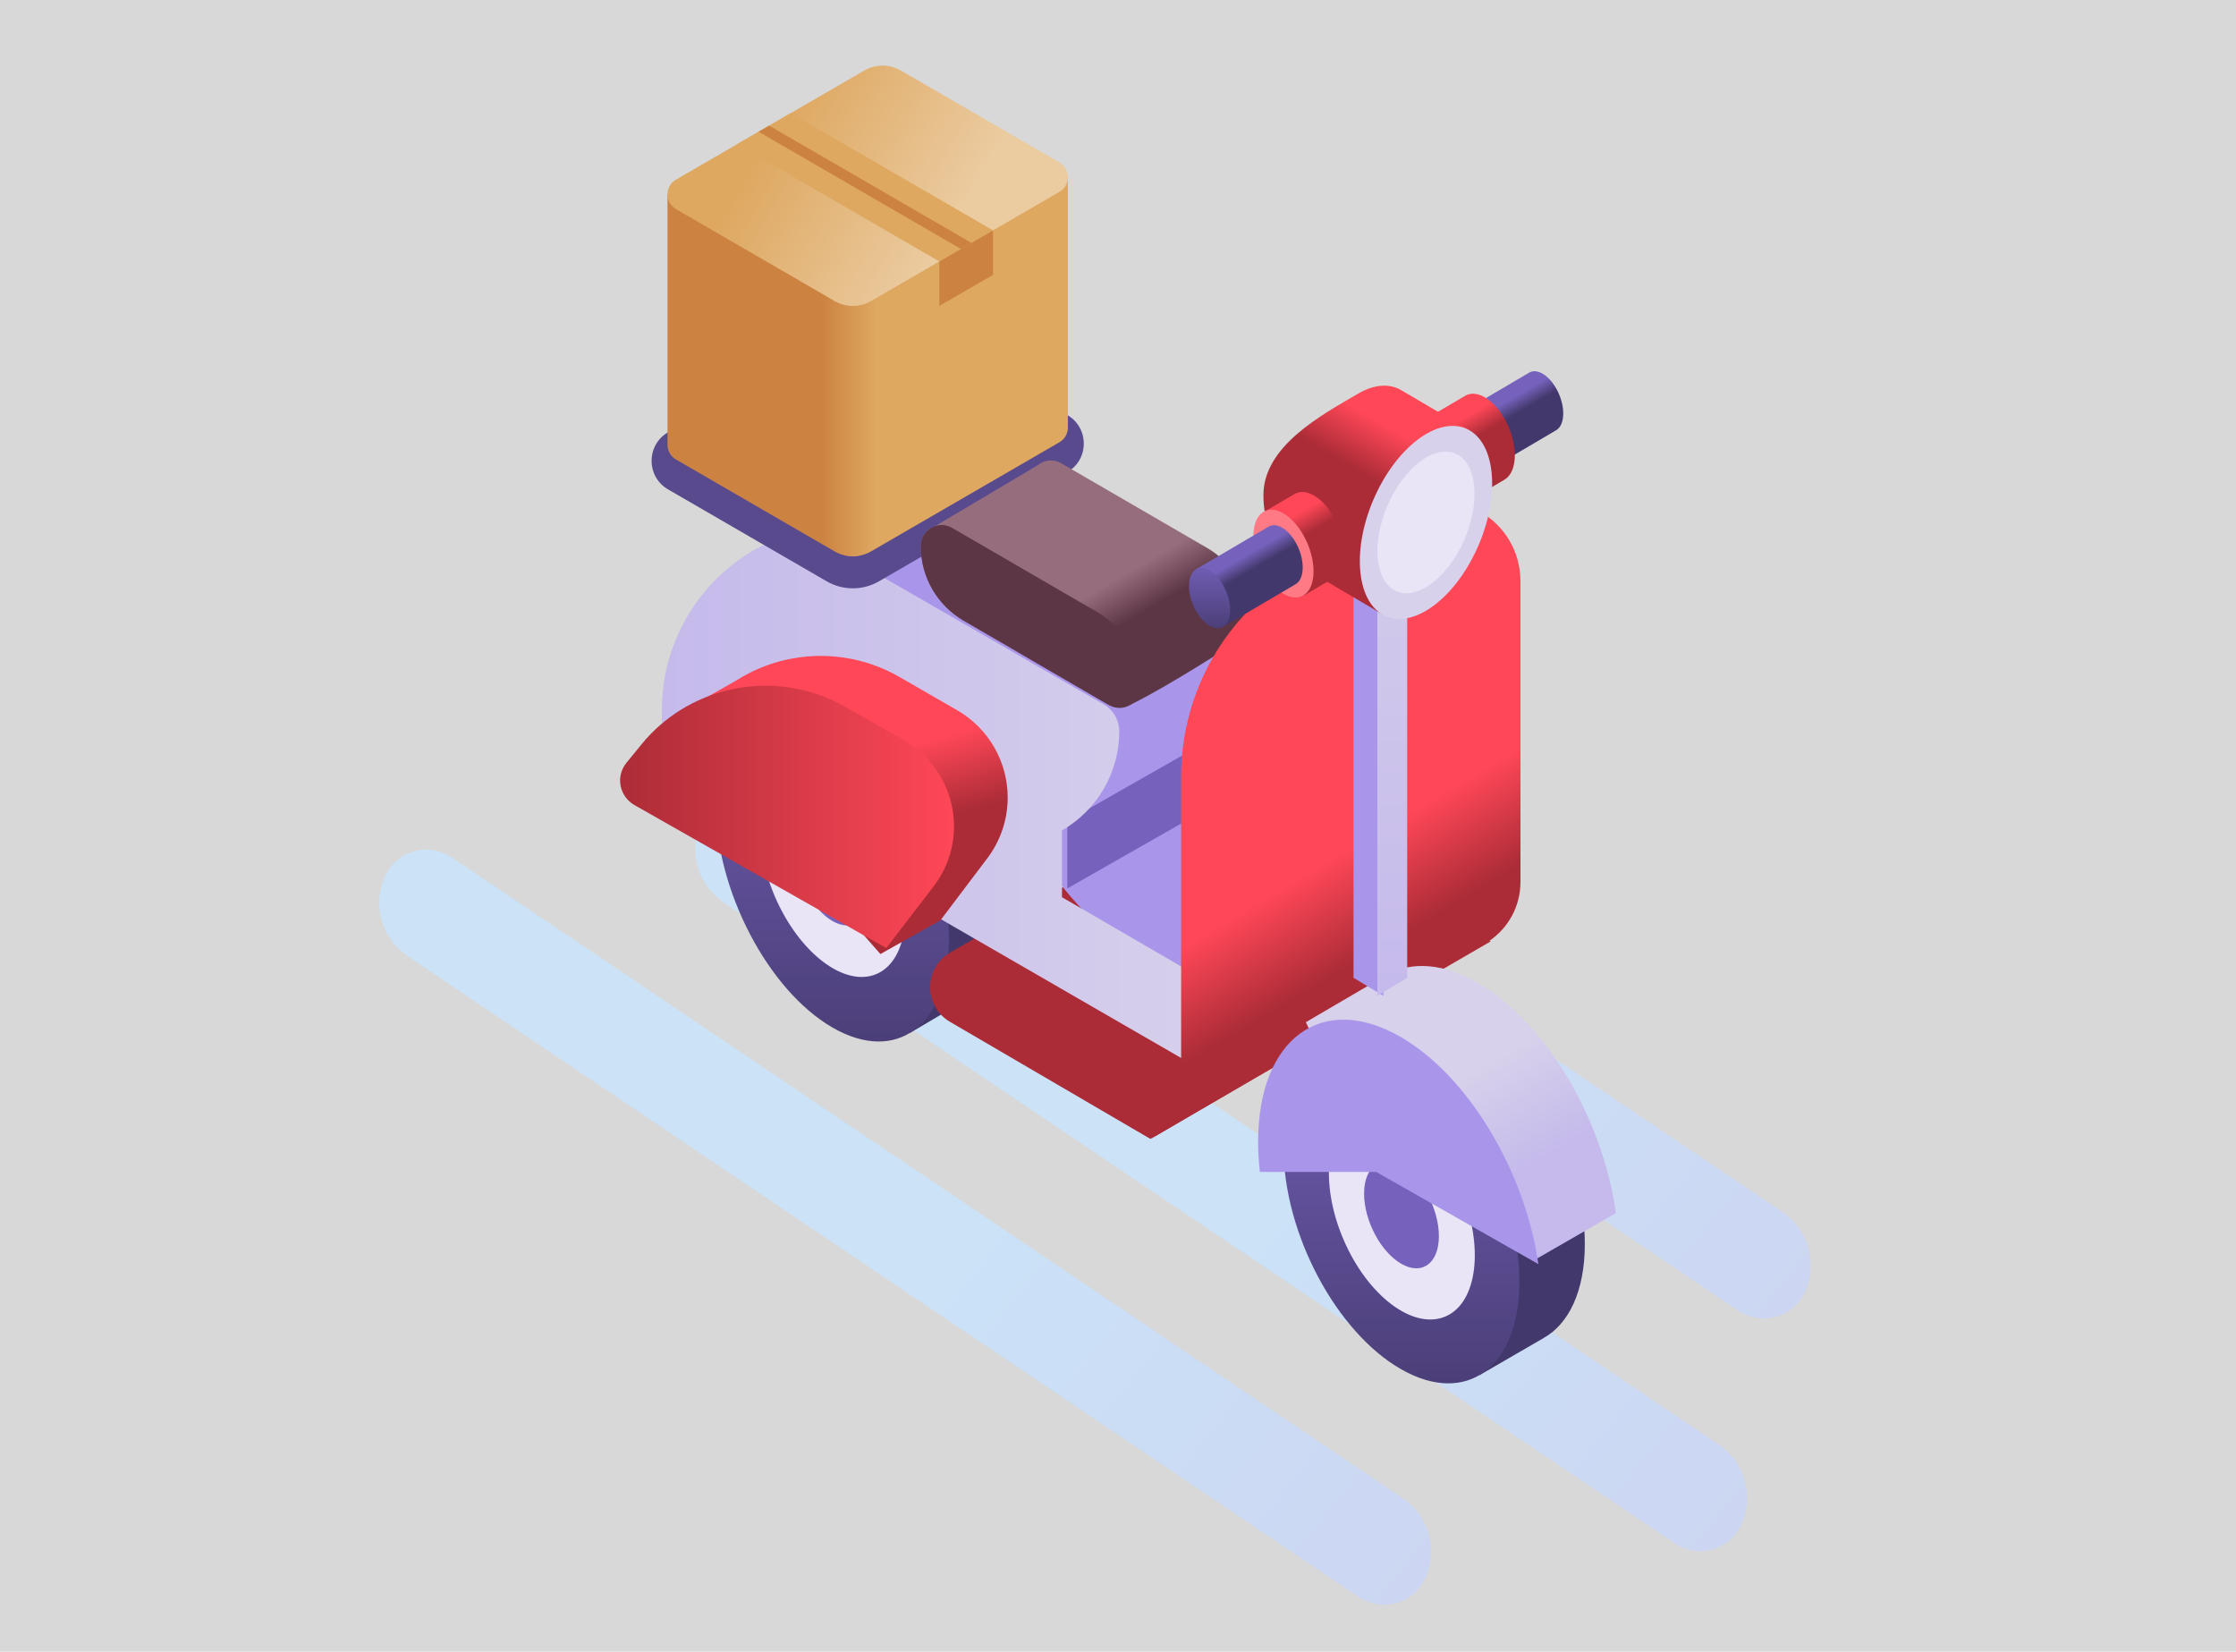 <?xml version="1.0" encoding="UTF-8"?>
<svg width="375px" height="277px" viewBox="0 0 375 277" version="1.1" xmlns="http://www.w3.org/2000/svg" xmlns:xlink="http://www.w3.org/1999/xlink">
    <title>view-2-icon</title>
    <defs>
        <rect id="path-1" x="0" y="0" width="375" height="277"></rect>
        <linearGradient x1="50.258%" y1="54.889%" x2="46.402%" y2="168.9%" id="linearGradient-3">
            <stop stop-color="#CBE2F7" offset="0%"></stop>
            <stop stop-color="#CDC4EB" offset="100%"></stop>
        </linearGradient>
        <linearGradient x1="52.113%" y1="41.368%" x2="43.028%" y2="18.82%" id="linearGradient-4">
            <stop stop-color="#43386B" offset="0%"></stop>
            <stop stop-color="#7662BD" offset="100%"></stop>
        </linearGradient>
        <linearGradient x1="50%" y1="114.116%" x2="50%" y2="-10.019%" id="linearGradient-5">
            <stop stop-color="#43386B" offset="0%"></stop>
            <stop stop-color="#7662BD" offset="100%"></stop>
        </linearGradient>
        <linearGradient x1="0%" y1="50%" x2="100%" y2="50%" id="linearGradient-6">
            <stop stop-color="#C5BAEB" offset="0%"></stop>
            <stop stop-color="#D7D1EB" offset="100%"></stop>
        </linearGradient>
        <linearGradient x1="38.294%" y1="49.999%" x2="52.03%" y2="49.999%" id="linearGradient-7">
            <stop stop-color="#CC8241" offset="0%"></stop>
            <stop stop-color="#DEA861" offset="100%"></stop>
        </linearGradient>
        <linearGradient x1="22.16%" y1="40.318%" x2="73.603%" y2="58.21%" id="linearGradient-8">
            <stop stop-color="#DEA861" offset="0%"></stop>
            <stop stop-color="#EBCBA0" offset="100%"></stop>
        </linearGradient>
        <linearGradient x1="62.257%" y1="66.142%" x2="52.672%" y2="53.67%" id="linearGradient-9">
            <stop stop-color="#5D3645" offset="0%"></stop>
            <stop stop-color="#966D7D" offset="100%"></stop>
        </linearGradient>
        <linearGradient x1="56.08%" y1="72.944%" x2="50.754%" y2="56.893%" id="linearGradient-10">
            <stop stop-color="#AB2C37" offset="0%"></stop>
            <stop stop-color="#FF4757" offset="100%"></stop>
        </linearGradient>
        <linearGradient x1="52.2%" y1="41.368%" x2="42.741%" y2="18.82%" id="linearGradient-11">
            <stop stop-color="#43386B" offset="0%"></stop>
            <stop stop-color="#7662BD" offset="100%"></stop>
        </linearGradient>
        <linearGradient x1="50%" y1="114.116%" x2="50%" y2="-10.018%" id="linearGradient-12">
            <stop stop-color="#43386B" offset="0%"></stop>
            <stop stop-color="#7662BD" offset="100%"></stop>
        </linearGradient>
        <linearGradient x1="61.989%" y1="75.445%" x2="42.84%" y2="44.27%" id="linearGradient-13">
            <stop stop-color="#C5BAEB" offset="0%"></stop>
            <stop stop-color="#D7D1EB" offset="100%"></stop>
        </linearGradient>
        <linearGradient x1="56.996%" y1="62.998%" x2="49.093%" y2="38.908%" id="linearGradient-14">
            <stop stop-color="#AB2C37" offset="0%"></stop>
            <stop stop-color="#FF4757" offset="100%"></stop>
        </linearGradient>
        <linearGradient x1="0.001%" y1="50%" x2="100.001%" y2="50%" id="linearGradient-15">
            <stop stop-color="#AB2C37" offset="0%"></stop>
            <stop stop-color="#FF4757" offset="100%"></stop>
        </linearGradient>
        <linearGradient x1="50%" y1="98.772%" x2="50%" y2="-34.554%" id="linearGradient-16">
            <stop stop-color="#C5BAEB" offset="0%"></stop>
            <stop stop-color="#D7D1EB" offset="100%"></stop>
        </linearGradient>
        <linearGradient x1="51.841%" y1="44.944%" x2="43.897%" y2="31.724%" id="linearGradient-17">
            <stop stop-color="#43386B" offset="0%"></stop>
            <stop stop-color="#7662BD" offset="100%"></stop>
        </linearGradient>
        <linearGradient x1="50%" y1="114.111%" x2="50%" y2="-10.022%" id="linearGradient-18">
            <stop stop-color="#43386B" offset="0%"></stop>
            <stop stop-color="#7662BD" offset="100%"></stop>
        </linearGradient>
        <linearGradient x1="52.143%" y1="42.049%" x2="42.939%" y2="21.284%" id="linearGradient-19">
            <stop stop-color="#AB2C37" offset="0%"></stop>
            <stop stop-color="#FF4757" offset="100%"></stop>
        </linearGradient>
        <linearGradient x1="48.781%" y1="39.187%" x2="59.482%" y2="18.423%" id="linearGradient-20">
            <stop stop-color="#AB2C37" offset="0%"></stop>
            <stop stop-color="#FF4757" offset="100%"></stop>
        </linearGradient>
        <linearGradient x1="52.141%" y1="42.049%" x2="42.937%" y2="21.284%" id="linearGradient-21">
            <stop stop-color="#AB2C37" offset="0%"></stop>
            <stop stop-color="#FF4757" offset="100%"></stop>
        </linearGradient>
        <linearGradient x1="51.838%" y1="44.941%" x2="43.897%" y2="31.721%" id="linearGradient-22">
            <stop stop-color="#43386B" offset="0%"></stop>
            <stop stop-color="#7662BD" offset="100%"></stop>
        </linearGradient>
        <linearGradient x1="50.006%" y1="114.111%" x2="50.006%" y2="-10.022%" id="linearGradient-23">
            <stop stop-color="#43386B" offset="0%"></stop>
            <stop stop-color="#7662BD" offset="100%"></stop>
        </linearGradient>
    </defs>
    <g id="Welcome" stroke="none" stroke-width="1" fill="none" fill-rule="evenodd">
        <g id="View-2" transform="translate(0, -195)">
            <g id="view-2-icon" transform="translate(0, 195)">
                <mask id="mask-2" fill="white">
                    <use xlink:href="#path-1"></use>
                </mask>
                <use id="Mask" fill="#D8D8D8" opacity="0" xlink:href="#path-1"></use>
                <g mask="url(#mask-2)">
                    <g transform="translate(-40, -38)">
                        <g id="Rectangle" transform="translate(227.842, 227.056) rotate(-13) translate(-227.842, -227.056) translate(38.342, 38.556)">
                            <g id="Mask" transform="translate(189.23, 188.413) rotate(-28) translate(-189.23, -188.413) translate(48.73, 50.413)" fill="url(#linearGradient-3)">
                                <g id="Group-2" transform="translate(140.476, 137.936) rotate(14) translate(-140.476, -137.936) translate(23.976, 24.936)">
                                    <path d="M166.555,-6.758 C170.756,-7.044 174.394,-3.87 174.68,0.332 C174.71,0.769 174.702,1.207 174.656,1.643 L154.634,192.927 C154.088,198.139 149.873,202.204 144.645,202.559 C140.444,202.845 136.806,199.671 136.52,195.47 C136.49,195.032 136.498,194.594 136.544,194.158 L156.566,2.874 C157.111,-2.338 161.326,-6.402 166.555,-6.758 Z" id="Rectangle" transform="translate(155.6, 97.901) rotate(-35) translate(-155.6, -97.901) "></path>
                                    <path d="M139.333,23.153 C143.535,22.867 147.172,26.041 147.458,30.243 C147.488,30.68 147.48,31.118 147.434,31.554 L127.412,222.838 C126.867,228.05 122.652,232.114 117.423,232.47 C113.222,232.756 109.584,229.582 109.298,225.38 C109.268,224.943 109.276,224.505 109.322,224.069 L129.344,32.785 C129.89,27.573 134.105,23.508 139.333,23.153 Z" id="Rectangle-Copy" transform="translate(128.378, 127.811) rotate(-35) translate(-128.378, -127.811) "></path>
                                    <path d="M88.024,7.11 C92.225,6.824 95.863,9.999 96.149,14.2 C96.179,14.637 96.171,15.076 96.125,15.512 L76.103,206.795 C75.557,212.008 71.343,216.072 66.114,216.428 C61.913,216.714 58.275,213.539 57.989,209.338 C57.959,208.901 57.967,208.462 58.013,208.026 L78.035,16.743 C78.58,11.531 82.795,7.466 88.024,7.11 Z" id="Rectangle-Copy-2" transform="translate(77.069, 111.769) rotate(-35) translate(-77.069, -111.769) "></path>
                                </g>
                            </g>
                        </g>
                        <g id="food-delivery" transform="translate(144, 49)">
                            <g id="Group" transform="translate(16, 100)" fill-rule="nonzero">
                                <path d="M6.569,8.104 L17.96,1.398 L17.96,1.4 C21.347,-0.401 25.698,-0.144 30.444,2.605 C41.244,8.861 49.999,25.642 49.999,40.089 C49.999,48.031 47.349,53.606 43.172,55.984 L43.175,55.991 L32.524,62.282 L6.569,8.104 Z" id="Path" fill="url(#linearGradient-4)"></path>
                                <path d="M0.041,23.829 C0.041,9.382 8.796,2.742 19.596,8.998 C30.395,15.253 39.15,32.035 39.15,46.482 C39.15,60.928 30.396,67.568 19.596,61.312 C8.796,55.057 0.041,38.275 0.041,23.829 Z" id="Path" fill="url(#linearGradient-5)"></path>
                                <ellipse id="Oval" fill="#E9E5F6" transform="translate(19.647, 35.105) rotate(-23.078) translate(-19.647, -35.105) " cx="19.647" cy="35.105" rx="10.58" ry="18.743"></ellipse>
                                <path d="M13.393,31.562 C13.393,26.98 16.17,24.874 19.596,26.858 C23.021,28.842 25.798,34.165 25.798,38.748 C25.798,43.33 23.021,45.436 19.596,43.452 C16.17,41.468 13.393,36.145 13.393,31.562 L13.393,31.562 Z" id="Path" fill="#7662BD"></path>
                            </g>
                            <path d="M88.928,180 L55.332,160.373 C50.889,157.794 50.889,151.347 55.332,148.769 L94.202,126.21 C99.279,123.263 105.535,123.263 110.613,126.21 L146,146.877 L88.928,180 Z" id="Path" fill="#AB2C37" fill-rule="nonzero"></path>
                            <path d="M99.037,125.735 L99.037,114.484 C104.999,111.042 108.671,104.682 108.671,97.798 C108.671,95.918 107.668,94.181 106.04,93.241 L59.657,66.46 C56.547,64.664 52.752,64.516 49.511,66.064 C48.059,66.758 46.683,67.563 45.38,68.452 L26,79.659 L75.527,139.329 L103.489,171 L127,157.406 L127,142.014 L99.037,125.735 Z" id="Path" fill="#A996EB" fill-rule="nonzero"></path>
                            <polygon id="Path" fill="#7662BD" fill-rule="nonzero" points="99 113 75 126.679 75 138 99 124.321"></polygon>
                            <path d="M102,171 L7,116.125 L7,108.069 C7,96.11 13.883,85.214 24.695,80.06 C27.928,78.518 31.714,78.666 34.817,80.453 L81.09,107.117 C82.714,108.053 83.715,109.782 83.715,111.654 C83.715,118.507 80.052,124.84 74.105,128.267 L74.105,139.468 L102,155.676 L102,171 Z" id="Path" fill="url(#linearGradient-6)" fill-rule="nonzero"></path>
                            <g id="Group" transform="translate(5, 0)" fill-rule="nonzero">
                                <path d="M34.028,87.666 C32.488,87.666 30.971,87.258 29.638,86.485 L3.037,71.072 C1.311,70.073 0.281,68.282 0.281,66.283 C0.281,64.284 1.311,62.493 3.037,61.494 L34.625,43.191 C37.291,41.647 40.739,41.647 43.404,43.191 L70.005,58.604 C71.73,59.604 72.76,61.395 72.76,63.394 C72.76,65.393 71.73,67.183 70.005,68.183 L38.417,86.485 C37.084,87.258 35.566,87.666 34.028,87.666 Z M39.014,47.359 C38.41,47.359 37.814,47.519 37.29,47.823 L5.701,66.125 C5.665,66.146 5.61,66.178 5.61,66.283 C5.61,66.388 5.665,66.42 5.701,66.441 L32.302,81.854 C33.349,82.46 34.704,82.461 35.752,81.854 L67.34,63.551 C67.376,63.53 67.431,63.498 67.431,63.393 C67.431,63.288 67.376,63.256 67.34,63.235 L40.739,47.822 C40.216,47.519 39.619,47.359 39.014,47.359 Z" id="Shape" fill="#594A8E"></path>
                                <path d="M70.096,60.695 L70.096,18.708 L2.946,21.599 L2.946,63.585 C2.946,64.547 3.42,65.51 4.369,66.059 L30.97,81.472 C32.862,82.569 35.192,82.569 37.084,81.472 L68.673,63.17 C69.621,62.62 70.096,61.657 70.096,60.695 L70.096,60.695 Z" id="Path" fill="url(#linearGradient-7)"></path>
                                <path d="M4.369,19.125 L35.957,0.822 C37.849,-0.274 40.18,-0.274 42.072,0.822 L68.673,16.235 C70.571,17.334 70.571,20.083 68.673,21.182 L37.085,39.485 C35.193,40.581 32.862,40.581 30.97,39.485 L4.369,24.072 C2.472,22.973 2.472,20.224 4.369,19.125 Z" id="Path" fill="url(#linearGradient-8)"></path>
                                <polygon id="Path" fill="#DEA861" points="14.611 13.19 48.539 32.848 57.538 27.634 23.611 7.976"></polygon>
                                <g transform="translate(18.142, 9.97)" fill="#CC8241" id="Path">
                                    <polygon points="1.848 0.101 35.776 19.758 34.012 20.78 0.086 1.122"></polygon>
                                    <polygon points="30.397 22.878 30.397 30.337 39.396 25.122 39.396 17.663"></polygon>
                                </g>
                            </g>
                            <g id="Group" transform="translate(50, 66)" fill-rule="nonzero">
                                <path d="M55.571,27.352 C55.571,22.199 52.836,17.437 48.396,14.86 L23.985,0.694 C22.597,-0.111 21.009,0.163 19.942,1.081 L19.936,1.077 L2.78,11.261 C2.339,11.417 1.932,11.658 1.584,11.971 L1.564,11.983 L1.567,11.985 C0.876,12.614 0.42,13.52 0.42,14.588 C0.42,19.741 3.156,24.503 7.596,27.08 L32.007,41.246 C32.577,41.577 35.061,41.436 35.709,41.121 C42.075,38.031 53.632,30.499 53.632,30.499 C53.754,30.438 53.871,30.369 53.985,30.295 L54.055,30.254 L54.051,30.251 C54.948,29.631 55.571,28.602 55.571,27.352 L55.571,27.352 Z" id="Path" fill="url(#linearGradient-9)"></path>
                                <path d="M32.007,41.246 L7.596,27.08 C3.156,24.503 0.421,19.741 0.421,14.588 C0.421,11.872 3.346,10.174 5.686,11.532 L30.097,25.699 C34.537,28.276 37.272,33.037 37.272,38.191 C37.272,40.907 34.347,42.604 32.007,41.246 L32.007,41.246 Z" id="Path" fill="#5D3645"></path>
                            </g>
                            <path d="M130.842,74.848 L113.703,84.876 C101.56,91.982 94.087,105.067 94.087,119.223 L94.087,170.14 C94.087,174.372 92.011,177.876 89,180 L145.844,146.748 C148.893,144.629 151,141.103 151,136.839 L151,86.553 C151,76.122 139.79,69.613 130.842,74.848 L130.842,74.848 Z" id="Path" fill="url(#linearGradient-10)" fill-rule="nonzero"></path>
                            <g id="Group" transform="translate(111, 158)" fill-rule="nonzero">
                                <path d="M6.871,7.934 L18.39,1.288 L18.391,1.289 C21.816,-0.495 26.215,-0.241 31.015,2.484 C41.937,8.683 50.79,25.315 50.79,39.633 C50.79,47.505 48.111,53.03 43.886,55.386 L43.889,55.393 L33.119,61.628 L6.871,7.934 Z" id="Path" fill="url(#linearGradient-11)"></path>
                                <path d="M0.269,23.517 C0.269,9.2 9.122,2.619 20.044,8.819 C30.966,15.018 39.82,31.65 39.82,45.968 C39.82,60.285 30.966,66.866 20.044,60.666 C9.123,54.467 0.269,37.835 0.269,23.517 Z" id="Path" fill="url(#linearGradient-12)"></path>
                                <ellipse id="Oval" fill="#E9E5F6" transform="translate(20.107, 34.641) rotate(-23.078) translate(-20.107, -34.641) " cx="20.107" cy="34.641" rx="10.667" ry="18.634"></ellipse>
                                <path d="M13.772,31.182 C13.772,26.641 16.58,24.554 20.044,26.52 C23.508,28.487 26.317,33.762 26.317,38.304 C26.317,42.845 23.508,44.932 20.044,42.966 C16.58,40.999 13.772,35.724 13.772,31.182 Z" id="Path" fill="#7662BD"></path>
                            </g>
                            <path d="M143.836,153.826 C138.103,150.524 132.849,150.216 128.758,152.379 L128.758,152.377 L115,160.43 L117.657,165.945 C117.117,168.271 116.824,170.874 116.824,173.738 C116.824,174.89 116.874,176.055 116.964,177.228 L153.882,200 L167,192.446 C164.855,176.798 155.301,160.429 143.836,153.826 L143.836,153.826 Z" id="Path" fill="url(#linearGradient-13)" fill-rule="nonzero"></path>
                            <path d="M126.814,185.543 L154,201 C151.811,185.513 142.228,169.339 130.735,162.805 C117.627,155.352 107,163.263 107,180.476 C107,182.143 107.102,183.837 107.294,185.543 L126.814,185.543 Z" id="Path" fill="#A996EB" fill-rule="nonzero"></path>
                            <path d="M56.55,108.127 L46.869,102.54 C41.034,99.174 34.133,98.16 27.575,99.707 C24.655,100.395 21.897,101.572 19.404,103.166 L8.717,109.232 L10.821,111.628 L7,116.378 L23.212,125.733 L43.651,149 L53.723,143.338 L61.586,132.934 C63.801,130.002 65,126.428 65,122.754 L65,122.754 C65,116.72 61.778,111.144 56.55,108.127 L56.55,108.127 Z" id="Path" fill="url(#linearGradient-14)" fill-rule="nonzero"></path>
                            <path d="M44.632,148 L52.558,137.675 C54.792,134.766 56,131.219 56,127.573 C56,121.584 52.753,116.051 47.481,113.057 L37.722,107.514 C31.84,104.173 24.883,103.166 18.273,104.701 C12.495,106.043 7.338,109.242 3.619,113.794 L1.068,116.916 C-0.791,119.192 -0.15,122.564 2.421,124.024 L44.632,148 Z" id="Path" fill="url(#linearGradient-15)" fill-rule="nonzero"></path>
                            <polygon id="Path" fill="#A996EB" fill-rule="nonzero" points="123 152.98 123 80 128 83.02 128 156"></polygon>
                            <polygon id="Path" fill="url(#linearGradient-16)" fill-rule="nonzero" points="127 83.018 132 80 132 152.982 127 156"></polygon>
                            <g id="Group" transform="translate(95, 51)" fill-rule="nonzero">
                                <g transform="translate(43.839, 0)" id="Path">
                                    <path d="M1.412,7.669 L13.68,0.461 L13.68,0.461 C14.278,0.141 15.045,0.187 15.883,0.676 C17.787,1.787 19.332,4.77 19.332,7.337 C19.332,8.749 18.865,9.739 18.128,10.162 L18.128,10.163 L5.99,17.298 L1.412,7.669 Z" fill="url(#linearGradient-17)"></path>
                                    <path d="M0.26,10.464 C0.26,7.896 1.805,6.716 3.71,7.828 C5.615,8.94 7.159,11.922 7.159,14.49 C7.159,17.057 5.615,18.237 3.71,17.125 C1.805,16.013 0.26,13.031 0.26,10.464 Z" fill="url(#linearGradient-18)"></path>
                                </g>
                                <path d="M41.531,7.431 L46.823,4.323 L46.823,4.323 C47.694,3.857 48.812,3.924 50.031,4.635 C52.806,6.254 55.055,10.598 55.055,14.338 C55.055,16.394 54.374,17.837 53.301,18.452 L53.302,18.454 L48.2,21.455 L41.531,7.431 Z" id="Path" fill="url(#linearGradient-19)"></path>
                                <g transform="translate(12.464, 2.606)">
                                    <path d="M34.986,7.556 L23.354,0.725 L23.354,0.725 C21.441,-0.299 18.984,-0.153 16.304,1.411 C10.205,4.971 0.425,10.206 0.425,18.425 C0.425,22.944 1.921,26.116 4.28,27.469 L9.115,31.785 L20.328,38.38 L34.986,7.556 Z" id="Path" fill="url(#linearGradient-20)"></path>
                                    <ellipse id="Oval" fill="#D7D1EB" transform="translate(27.69, 23.006) rotate(-66.922) translate(-27.69, -23.006) " cx="27.69" cy="23.006" rx="17.108" ry="9.608"></ellipse>
                                    <ellipse id="Oval" fill="#E9E5F6" transform="translate(27.69, 23.007) rotate(-66.922) translate(-27.69, -23.007) " cx="27.69" cy="23.007" rx="12.555" ry="7.051"></ellipse>
                                </g>
                                <g transform="translate(9.026, 20.417)">
                                    <path d="M3.863,3.495 L9.155,0.387 L9.155,0.388 C10.026,-0.078 11.143,-0.012 12.363,0.7 C15.138,2.319 17.387,6.663 17.387,10.403 C17.387,12.459 16.706,13.902 15.633,14.517 L15.634,14.519 L10.532,17.519 L3.863,3.495 Z" id="Path" fill="url(#linearGradient-21)"></path>
                                    <ellipse id="Oval" fill="#FF7A85" transform="translate(7.225, 10.423) rotate(-23.078) translate(-7.225, -10.423) " cx="7.225" cy="10.423" rx="4.371" ry="7.783"></ellipse>
                                </g>
                                <g transform="translate(0, 26.065)" id="Path">
                                    <path d="M1.559,7.423 L13.828,0.215 L13.828,0.216 C14.425,-0.104 15.193,-0.059 16.03,0.43 C17.935,1.542 19.479,4.524 19.479,7.092 C19.479,8.503 19.012,9.494 18.275,9.917 L18.276,9.918 L6.138,17.052 L1.559,7.423 Z" fill="url(#linearGradient-22)"></path>
                                    <path d="M0.407,10.218 C0.407,7.65 1.952,6.471 3.857,7.582 C5.762,8.694 7.306,11.676 7.306,14.244 C7.306,16.811 5.762,17.991 3.857,16.879 C1.952,15.767 0.407,12.785 0.407,10.218 Z" fill="url(#linearGradient-23)"></path>
                                </g>
                            </g>
                        </g>
                    </g>
                </g>
            </g>
        </g>
    </g>
</svg>